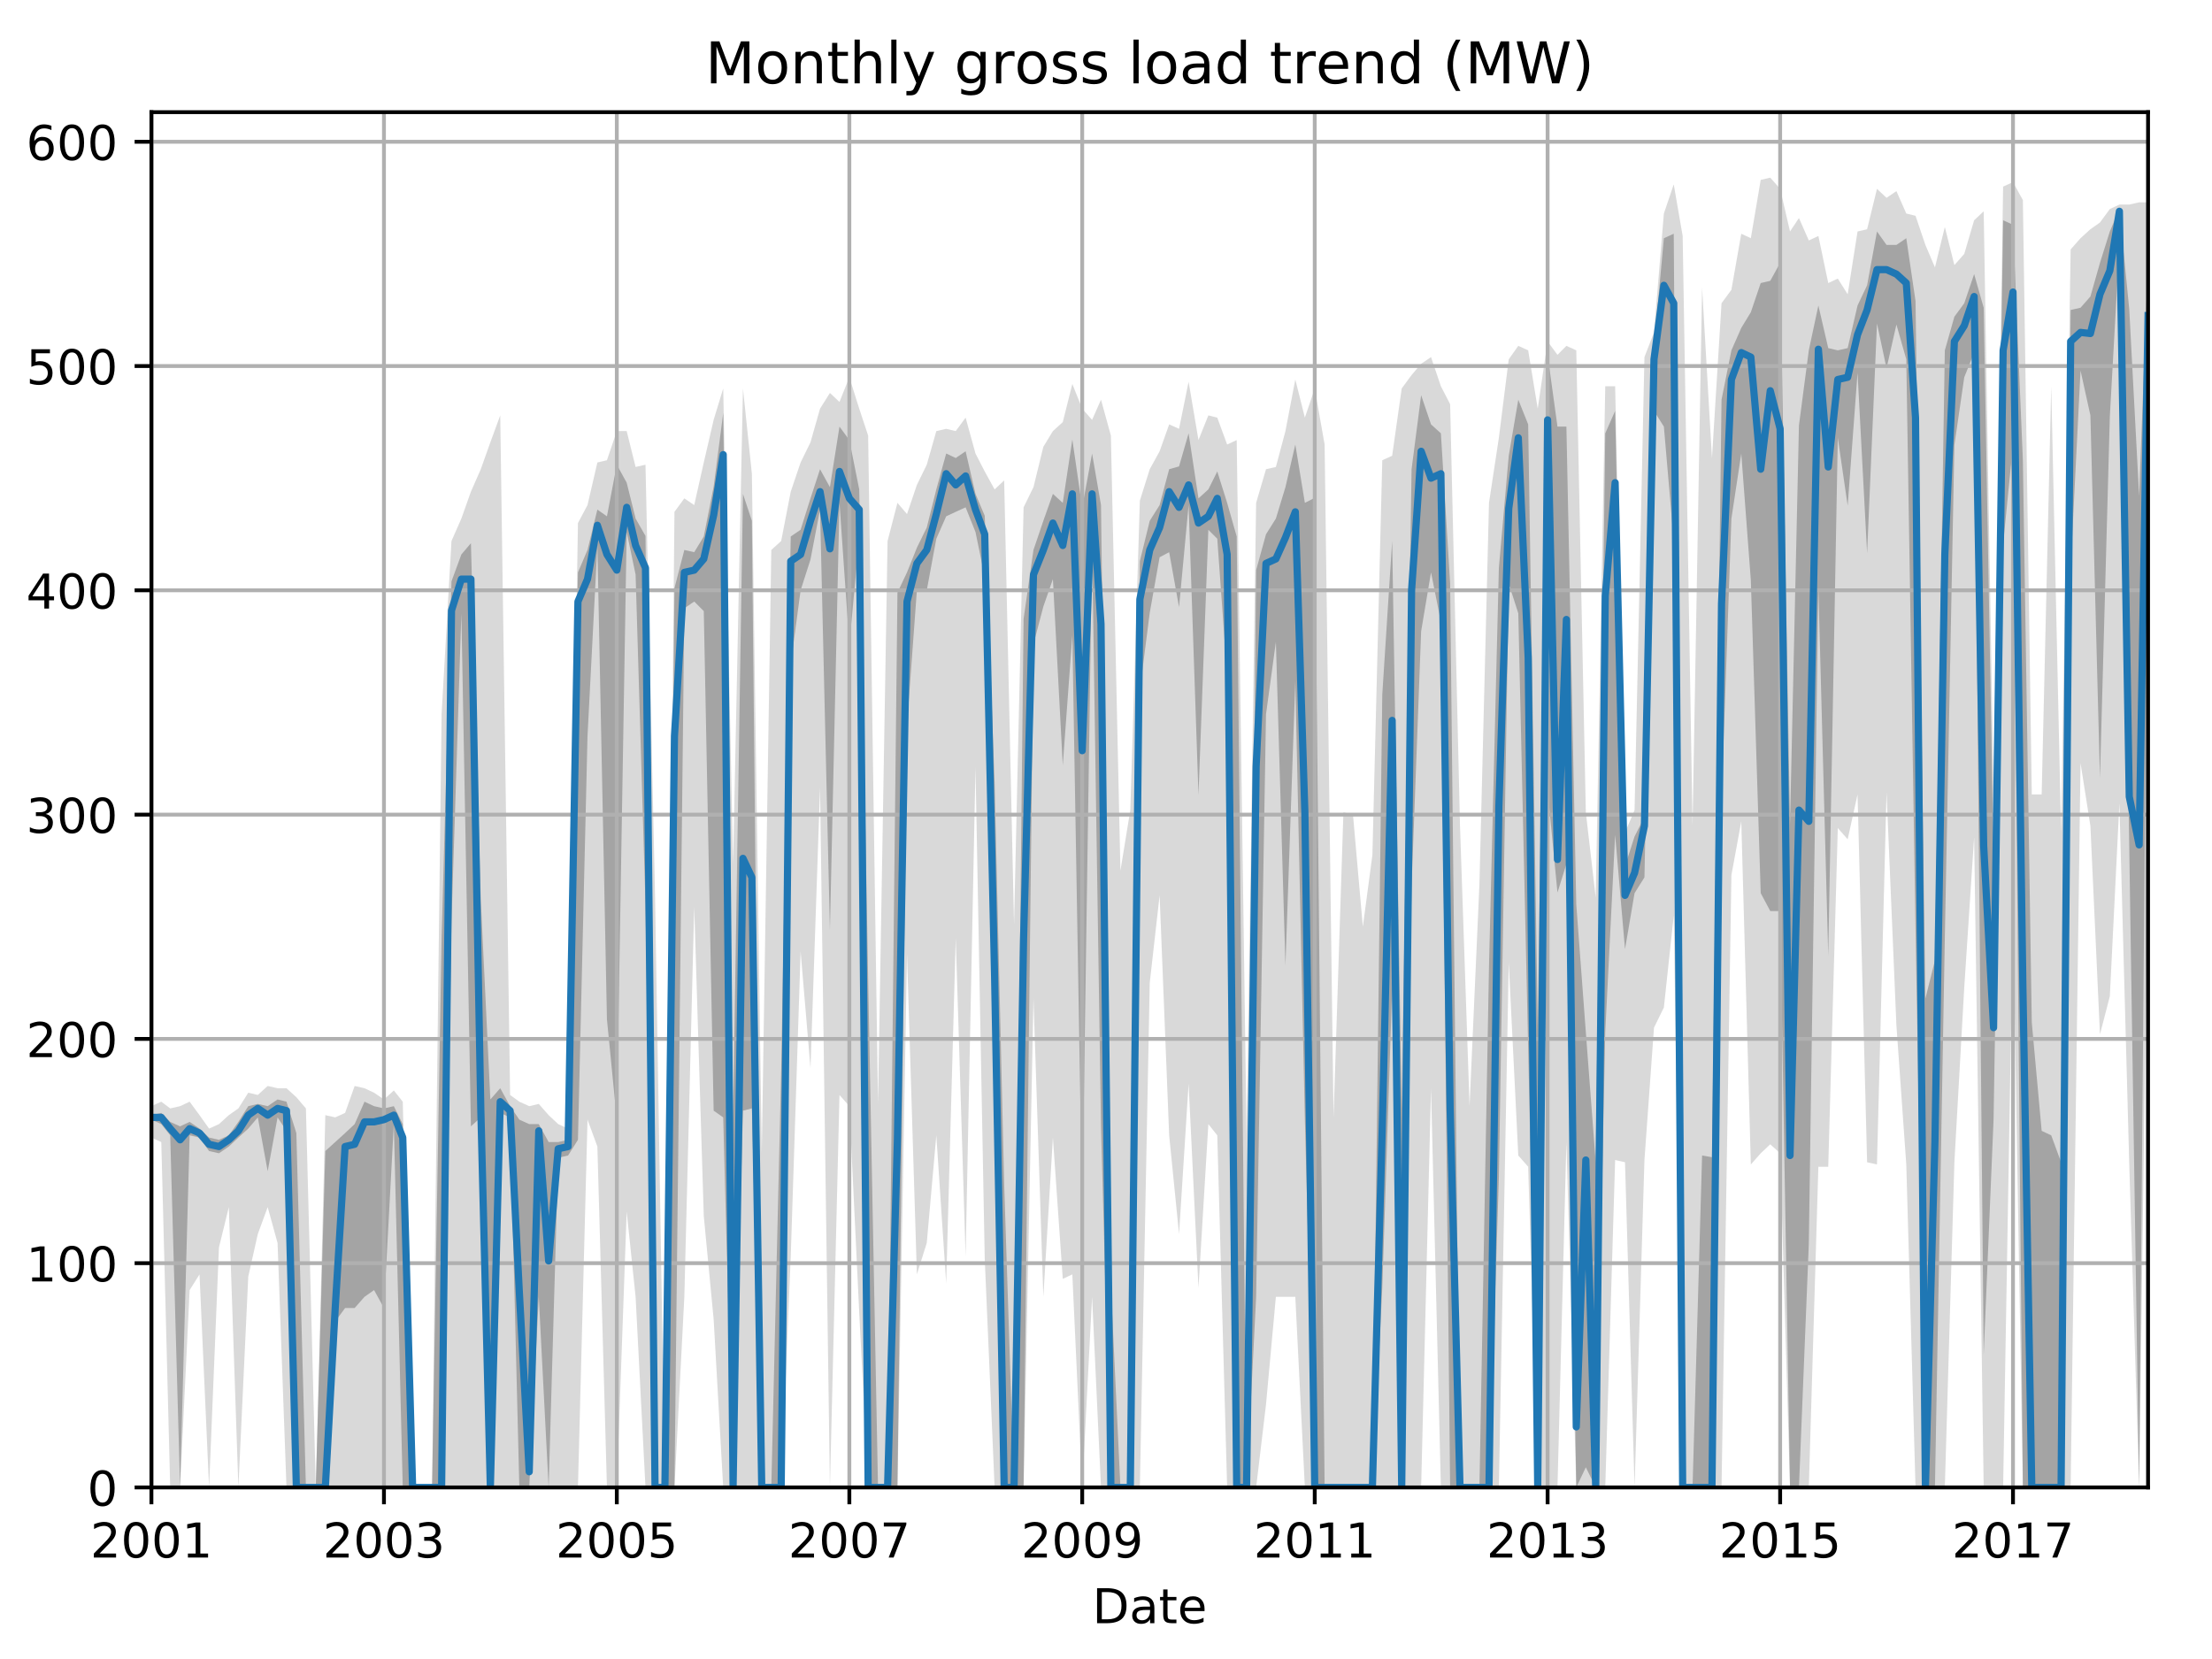 <?xml version="1.0" encoding="utf-8" standalone="no"?>
<!DOCTYPE svg PUBLIC "-//W3C//DTD SVG 1.1//EN"
  "http://www.w3.org/Graphics/SVG/1.1/DTD/svg11.dtd">
<!-- Created with matplotlib (http://matplotlib.org/) -->
<svg height="345.6pt" version="1.1" viewBox="0 0 460.8 345.6" width="460.8pt" xmlns="http://www.w3.org/2000/svg" xmlns:xlink="http://www.w3.org/1999/xlink">
 <defs>
  <style type="text/css">
*{stroke-linecap:butt;stroke-linejoin:round;}
  </style>
 </defs>
 <g id="figure_1">
  <g id="patch_1">
   <path d="M 0 345.6 
L 460.8 345.6 
L 460.8 0 
L 0 0 
z
" style="fill:none;"/>
  </g>
  <g id="axes_1">
   <g id="patch_2">
    <path d="M 31.543 309.863 
L 447.48 309.863 
L 447.48 23.365 
L 31.543 23.365 
z
" style="fill:none;"/>
   </g>
   <g id="PolyCollection_1">
    <path clip-path="url(#p4555bfd056)" d="M 31.543 230.436 
L 31.543 236.977 
L 33.6 237.912 
L 35.458 309.863 
L 37.515 309.863 
L 39.506 268.748 
L 41.563 265.478 
L 43.554 309.863 
L 45.611 259.871 
L 47.668 251.461 
L 49.659 309.863 
L 51.716 265.945 
L 53.707 257.068 
L 55.764 251.461 
L 57.821 258.937 
L 59.679 309.863 
L 61.736 309.863 
L 63.727 309.863 
L 65.784 309.863 
L 67.775 309.863 
L 69.832 309.863 
L 71.889 309.863 
L 73.88 309.863 
L 75.937 309.863 
L 77.928 309.863 
L 79.985 309.863 
L 82.042 309.863 
L 83.9 309.863 
L 85.957 309.863 
L 87.948 309.863 
L 90.005 309.863 
L 91.996 309.863 
L 94.053 309.863 
L 96.11 309.863 
L 98.101 309.863 
L 100.158 309.863 
L 102.149 309.863 
L 104.206 309.863 
L 106.263 309.863 
L 108.187 309.863 
L 110.245 309.863 
L 112.235 309.863 
L 114.292 309.863 
L 116.283 309.863 
L 118.34 309.863 
L 120.397 309.863 
L 122.388 233.24 
L 124.445 238.846 
L 126.436 309.863 
L 128.493 309.863 
L 130.55 252.396 
L 132.408 270.15 
L 134.466 309.863 
L 136.456 309.863 
L 138.513 309.863 
L 140.504 309.863 
L 142.561 270.15 
L 144.618 188.854 
L 146.609 253.33 
L 148.666 274.822 
L 150.657 309.863 
L 152.714 309.863 
L 154.771 309.863 
L 156.629 309.863 
L 158.686 309.863 
L 160.677 309.863 
L 162.734 309.863 
L 164.725 261.74 
L 166.782 198.198 
L 168.839 222.494 
L 170.83 164.091 
L 172.887 309.863 
L 174.878 228.1 
L 176.935 230.436 
L 178.992 273.42 
L 180.85 309.863 
L 182.907 309.863 
L 184.898 309.863 
L 186.955 309.863 
L 188.946 198.665 
L 191.003 265.478 
L 193.06 258.937 
L 195.051 236.51 
L 197.108 267.347 
L 199.099 195.395 
L 201.156 261.74 
L 203.213 159.886 
L 205.138 262.207 
L 207.195 309.863 
L 209.186 309.863 
L 211.243 309.863 
L 213.233 309.863 
L 215.291 208.01 
L 217.348 270.15 
L 219.338 236.977 
L 221.396 266.412 
L 223.386 265.478 
L 225.443 309.863 
L 227.501 270.15 
L 229.359 309.863 
L 231.416 309.863 
L 233.406 309.863 
L 235.464 309.863 
L 237.454 309.863 
L 239.512 204.739 
L 241.569 186.518 
L 243.559 236.51 
L 245.617 257.068 
L 247.607 225.764 
L 249.664 268.281 
L 251.722 234.174 
L 253.58 236.51 
L 255.637 309.863 
L 257.627 309.863 
L 259.685 309.863 
L 261.675 309.863 
L 263.732 292.576 
L 265.79 270.15 
L 267.78 270.15 
L 269.837 270.15 
L 271.828 309.863 
L 273.885 309.863 
L 275.942 309.863 
L 277.801 309.863 
L 279.858 309.863 
L 281.848 309.863 
L 283.906 309.863 
L 285.896 309.863 
L 287.953 309.863 
L 290.011 309.863 
L 292.001 309.863 
L 294.058 309.863 
L 296.049 309.863 
L 298.106 226.699 
L 300.163 309.863 
L 302.088 309.863 
L 304.145 309.863 
L 306.136 309.863 
L 308.193 309.863 
L 310.184 309.863 
L 312.241 309.863 
L 314.298 200.534 
L 316.289 240.715 
L 318.346 243.051 
L 320.337 309.863 
L 322.394 309.863 
L 324.451 309.863 
L 326.309 237.912 
L 328.366 309.863 
L 330.357 309.863 
L 332.414 309.863 
L 334.405 309.863 
L 336.462 241.65 
L 338.519 242.117 
L 340.51 309.863 
L 342.567 241.65 
L 344.557 214.084 
L 346.615 209.879 
L 348.672 190.723 
L 350.53 309.863 
L 352.587 309.863 
L 354.578 309.863 
L 356.635 309.863 
L 358.626 309.863 
L 360.683 182.313 
L 362.74 171.1 
L 364.731 242.584 
L 366.788 240.248 
L 368.778 238.379 
L 370.836 240.248 
L 372.893 309.863 
L 374.751 309.863 
L 376.808 309.863 
L 378.799 243.051 
L 380.856 243.051 
L 382.847 172.501 
L 384.904 174.837 
L 386.961 165.493 
L 388.952 242.117 
L 391.009 242.584 
L 392.999 165.026 
L 395.057 213.616 
L 397.114 242.584 
L 399.038 309.863 
L 401.095 309.863 
L 403.086 309.863 
L 405.143 309.863 
L 407.134 242.117 
L 409.191 205.674 
L 411.248 174.37 
L 413.239 309.863 
L 415.296 309.863 
L 417.287 309.863 
L 419.344 190.723 
L 421.401 309.863 
L 423.259 309.863 
L 425.316 309.863 
L 427.307 309.863 
L 429.364 309.863 
L 431.355 309.863 
L 433.412 158.952 
L 435.469 172.034 
L 437.46 215.485 
L 439.517 207.543 
L 441.508 167.362 
L 443.565 242.584 
L 445.622 309.863 
L 447.48 175.772 
L 447.48 42.147 
L 447.48 42.147 
L 445.622 42.147 
L 443.565 42.614 
L 441.508 42.614 
L 439.517 43.549 
L 437.46 46.352 
L 435.469 47.754 
L 433.412 49.623 
L 431.355 51.959 
L 429.364 173.436 
L 427.307 80.459 
L 425.316 165.493 
L 423.259 165.493 
L 421.401 41.68 
L 419.344 37.942 
L 417.287 38.877 
L 415.296 165.493 
L 413.239 44.016 
L 411.248 45.885 
L 409.191 52.893 
L 407.134 55.229 
L 405.143 47.287 
L 403.086 55.697 
L 401.095 51.024 
L 399.038 44.951 
L 397.114 44.483 
L 395.057 39.811 
L 392.999 41.213 
L 391.009 39.344 
L 388.952 47.754 
L 386.961 48.221 
L 384.904 61.303 
L 382.847 58.033 
L 380.856 58.967 
L 378.799 49.156 
L 376.808 50.09 
L 374.751 45.418 
L 372.893 48.221 
L 370.836 39.344 
L 368.778 37.008 
L 366.788 37.475 
L 364.731 49.623 
L 362.74 48.688 
L 360.683 60.369 
L 358.626 63.172 
L 356.635 95.41 
L 354.578 59.902 
L 352.587 172.034 
L 350.53 49.156 
L 348.672 38.409 
L 346.615 44.483 
L 344.557 69.246 
L 342.567 74.385 
L 340.51 168.763 
L 338.519 173.436 
L 336.462 80.459 
L 334.405 80.459 
L 332.414 186.985 
L 330.357 169.231 
L 328.366 72.984 
L 326.309 72.049 
L 324.451 73.918 
L 322.394 71.115 
L 320.337 85.131 
L 318.346 72.984 
L 316.289 72.049 
L 314.298 74.853 
L 312.241 91.205 
L 310.184 104.755 
L 308.193 184.182 
L 306.136 230.436 
L 304.145 172.034 
L 302.088 84.197 
L 300.163 80.459 
L 298.106 74.385 
L 296.049 75.787 
L 294.058 78.123 
L 292.001 80.926 
L 290.011 94.943 
L 287.953 95.877 
L 285.896 178.108 
L 283.906 193.059 
L 281.848 169.698 
L 279.858 169.231 
L 277.801 232.772 
L 275.942 92.607 
L 273.885 80.926 
L 271.828 87 
L 269.837 79.058 
L 267.78 89.804 
L 265.79 97.279 
L 263.732 97.746 
L 261.675 104.755 
L 259.685 236.51 
L 257.627 91.672 
L 255.637 92.607 
L 253.58 87 
L 251.722 86.533 
L 249.664 91.672 
L 247.607 79.525 
L 245.617 89.336 
L 243.559 88.402 
L 241.569 94.009 
L 239.512 97.746 
L 237.454 104.287 
L 235.464 168.763 
L 233.406 181.378 
L 231.416 90.738 
L 229.359 83.262 
L 227.501 87.467 
L 225.443 85.131 
L 223.386 79.992 
L 221.396 87.935 
L 219.338 89.804 
L 217.348 93.074 
L 215.291 101.484 
L 213.233 105.689 
L 211.243 192.592 
L 209.186 100.082 
L 207.195 101.951 
L 205.138 98.213 
L 203.213 94.476 
L 201.156 87 
L 199.099 89.804 
L 197.108 89.336 
L 195.051 89.804 
L 193.06 96.812 
L 191.003 101.017 
L 188.946 107.091 
L 186.955 104.755 
L 184.898 112.697 
L 182.907 229.969 
L 180.85 90.738 
L 178.992 85.131 
L 176.935 78.59 
L 174.878 83.73 
L 172.887 81.861 
L 170.83 85.131 
L 168.839 92.14 
L 166.782 96.345 
L 164.725 102.418 
L 162.734 112.697 
L 160.677 114.566 
L 158.686 240.248 
L 156.629 98.681 
L 154.771 80.926 
L 152.714 179.977 
L 150.657 80.926 
L 148.666 87.467 
L 146.609 96.345 
L 144.618 105.222 
L 142.561 103.82 
L 140.504 106.623 
L 138.513 309.863 
L 136.456 186.518 
L 134.466 96.812 
L 132.408 97.279 
L 130.55 89.804 
L 128.493 89.804 
L 126.436 95.877 
L 124.445 96.345 
L 122.388 105.222 
L 120.397 108.959 
L 118.34 235.109 
L 116.283 234.174 
L 114.292 232.305 
L 112.235 229.969 
L 110.245 230.436 
L 108.187 229.502 
L 106.263 228.1 
L 104.206 86.533 
L 102.149 92.14 
L 100.158 97.746 
L 98.101 102.418 
L 96.11 108.025 
L 94.053 112.697 
L 91.996 148.673 
L 90.005 309.863 
L 87.948 309.863 
L 85.957 309.863 
L 83.9 229.502 
L 82.042 227.166 
L 79.985 229.035 
L 77.928 227.633 
L 75.937 226.699 
L 73.88 226.231 
L 71.889 231.838 
L 69.832 232.772 
L 67.775 232.305 
L 65.784 309.863 
L 63.727 230.904 
L 61.736 228.567 
L 59.679 226.699 
L 57.821 226.699 
L 55.764 226.231 
L 53.707 228.1 
L 51.716 227.633 
L 49.659 230.904 
L 47.668 232.305 
L 45.611 234.174 
L 43.554 235.109 
L 41.563 232.305 
L 39.506 229.502 
L 37.515 230.436 
L 35.458 230.904 
L 33.6 229.502 
L 31.543 230.436 
z
" style="fill:#808080;fill-opacity:0.3;"/>
   </g>
   <g id="PolyCollection_2">
    <path clip-path="url(#p4555bfd056)" d="M 31.543 232.305 
L 31.543 233.24 
L 33.6 234.174 
L 35.458 236.51 
L 37.515 309.863 
L 39.506 236.51 
L 41.563 236.977 
L 43.554 239.781 
L 45.611 240.248 
L 47.668 238.846 
L 49.659 236.977 
L 51.716 235.109 
L 53.707 232.772 
L 55.764 243.986 
L 57.821 232.772 
L 59.679 235.576 
L 61.736 309.863 
L 63.727 309.863 
L 65.784 309.863 
L 67.775 309.863 
L 69.832 275.289 
L 71.889 272.486 
L 73.88 272.486 
L 75.937 270.15 
L 77.928 268.748 
L 79.985 272.486 
L 82.042 234.174 
L 83.9 309.863 
L 85.957 309.863 
L 87.948 309.863 
L 90.005 309.863 
L 91.996 309.863 
L 94.053 192.124 
L 96.11 127.765 
L 98.101 234.641 
L 100.158 232.772 
L 102.149 309.863 
L 104.206 231.838 
L 106.263 232.772 
L 108.187 309.863 
L 110.245 309.863 
L 112.235 270.15 
L 114.292 309.863 
L 116.283 241.182 
L 118.34 240.715 
L 120.397 237.445 
L 122.388 153.345 
L 124.445 113.632 
L 126.436 212.332 
L 128.493 233.24 
L 130.55 110.828 
L 132.408 119.706 
L 134.466 188.387 
L 136.456 309.863 
L 138.513 309.863 
L 140.504 309.863 
L 142.561 126.714 
L 144.618 125.312 
L 146.609 127.298 
L 148.666 231.371 
L 150.657 232.772 
L 152.714 309.863 
L 154.771 231.371 
L 156.629 230.904 
L 158.686 309.863 
L 160.677 309.863 
L 162.734 309.863 
L 164.725 138.394 
L 166.782 122.976 
L 168.839 116.552 
L 170.83 106.156 
L 172.887 193.76 
L 174.878 104.755 
L 176.935 134.189 
L 178.992 112.23 
L 180.85 309.863 
L 182.907 309.863 
L 184.898 309.863 
L 186.955 309.863 
L 188.946 151.009 
L 191.003 122.976 
L 193.06 122.976 
L 195.051 112.23 
L 197.108 107.558 
L 199.099 106.623 
L 201.156 105.689 
L 203.213 110.828 
L 205.138 120.173 
L 207.195 235.109 
L 209.186 309.863 
L 211.243 309.863 
L 213.233 309.863 
L 215.291 134.189 
L 217.348 126.363 
L 219.338 120.64 
L 221.396 159.419 
L 223.386 132.32 
L 225.443 252.279 
L 227.501 113.632 
L 229.359 234.641 
L 231.416 309.863 
L 233.406 309.863 
L 235.464 309.863 
L 237.454 143.767 
L 239.512 127.648 
L 241.569 116.085 
L 243.559 115.033 
L 245.617 126.48 
L 247.607 105.222 
L 249.664 165.61 
L 251.722 110.361 
L 253.58 112.23 
L 255.637 140.847 
L 257.627 309.863 
L 259.685 309.863 
L 261.675 270.15 
L 263.732 148.79 
L 265.79 133.722 
L 267.78 201.118 
L 269.837 141.898 
L 271.828 233.24 
L 273.885 309.863 
L 275.942 309.863 
L 277.801 309.863 
L 279.858 309.863 
L 281.848 309.863 
L 283.906 309.863 
L 285.896 309.863 
L 287.953 268.281 
L 290.011 205.907 
L 292.001 309.863 
L 294.058 184.649 
L 296.049 131.503 
L 298.106 119.238 
L 300.163 129.517 
L 302.088 309.863 
L 304.145 309.863 
L 306.136 309.863 
L 308.193 309.863 
L 310.184 309.863 
L 312.241 245.387 
L 314.298 121.574 
L 316.289 127.765 
L 318.346 218.289 
L 320.337 309.863 
L 322.394 164.675 
L 324.451 185.934 
L 326.309 179.977 
L 328.366 309.863 
L 330.357 305.659 
L 332.414 309.863 
L 334.405 215.018 
L 336.462 173.903 
L 338.519 197.731 
L 340.51 186.051 
L 342.567 182.78 
L 344.557 85.599 
L 346.615 88.869 
L 348.672 112.697 
L 350.53 309.863 
L 352.587 309.863 
L 354.578 309.863 
L 356.635 309.863 
L 358.626 166.544 
L 360.683 108.025 
L 362.74 94.476 
L 364.731 120.874 
L 366.788 186.051 
L 368.778 189.788 
L 370.836 189.788 
L 372.893 309.863 
L 374.751 309.863 
L 376.808 259.17 
L 378.799 122.509 
L 380.856 199.133 
L 382.847 91.205 
L 384.904 105.339 
L 386.961 77.656 
L 388.952 115.267 
L 391.009 67.377 
L 392.999 76.721 
L 395.057 67.611 
L 397.114 74.853 
L 399.038 193.526 
L 401.095 309.863 
L 403.086 309.863 
L 405.143 195.395 
L 407.134 92.724 
L 409.191 78.59 
L 411.248 73.451 
L 413.239 282.181 
L 415.296 233.24 
L 417.287 113.398 
L 419.344 92.607 
L 421.401 309.863 
L 423.259 309.863 
L 425.316 309.863 
L 427.307 309.863 
L 429.364 309.863 
L 431.355 118.187 
L 433.412 77.189 
L 435.469 86.533 
L 437.46 162.106 
L 439.517 86.767 
L 441.508 51.024 
L 443.565 176.706 
L 445.622 309.863 
L 447.48 96.929 
L 447.48 53.828 
L 447.48 53.828 
L 445.622 103.353 
L 443.565 64.457 
L 441.508 43.549 
L 439.517 48.221 
L 437.46 54.762 
L 435.469 61.77 
L 433.412 64.107 
L 431.355 64.574 
L 429.364 242.117 
L 427.307 236.51 
L 425.316 235.576 
L 423.259 213.032 
L 421.401 95.877 
L 419.344 46.819 
L 417.287 45.885 
L 415.296 178.575 
L 413.239 64.107 
L 411.248 57.098 
L 409.191 63.172 
L 407.134 65.975 
L 405.143 72.984 
L 403.086 200.067 
L 401.095 208.01 
L 399.038 62.705 
L 397.114 49.623 
L 395.057 51.024 
L 392.999 51.024 
L 391.009 48.221 
L 388.952 59.434 
L 386.961 63.639 
L 384.904 72.516 
L 382.847 72.984 
L 380.856 72.516 
L 378.799 63.639 
L 376.808 72.984 
L 374.751 88.635 
L 372.893 171.567 
L 370.836 54.762 
L 368.778 58.5 
L 366.788 58.967 
L 364.731 65.041 
L 362.74 68.311 
L 360.683 72.984 
L 358.626 83.262 
L 356.635 241.066 
L 354.578 240.715 
L 352.587 309.863 
L 350.53 309.863 
L 348.672 48.688 
L 346.615 49.623 
L 344.557 72.049 
L 342.567 170.165 
L 340.51 174.253 
L 338.519 180.444 
L 336.462 85.599 
L 334.405 90.271 
L 332.414 242.117 
L 330.357 215.018 
L 328.366 188.387 
L 326.309 88.869 
L 324.451 88.869 
L 322.394 73.918 
L 320.337 213.616 
L 318.346 88.402 
L 316.289 83.262 
L 314.298 94.943 
L 312.241 118.304 
L 310.184 201.352 
L 308.193 309.863 
L 306.136 309.863 
L 304.145 309.863 
L 302.088 121.458 
L 300.163 90.271 
L 298.106 88.402 
L 296.049 82.328 
L 294.058 97.746 
L 292.001 230.904 
L 290.011 112.697 
L 287.953 144.702 
L 285.896 309.863 
L 283.906 309.863 
L 281.848 309.863 
L 279.858 309.863 
L 277.801 309.863 
L 275.942 309.863 
L 273.885 103.703 
L 271.828 104.755 
L 269.837 92.607 
L 267.78 101.484 
L 265.79 108.025 
L 263.732 111.296 
L 261.675 118.771 
L 259.685 309.863 
L 257.627 111.763 
L 255.637 104.755 
L 253.58 98.213 
L 251.722 101.951 
L 249.664 103.82 
L 247.607 90.271 
L 245.617 97.162 
L 243.559 97.746 
L 241.569 105.222 
L 239.512 108.492 
L 237.454 116.902 
L 235.464 309.863 
L 233.406 309.863 
L 231.416 267.814 
L 229.359 105.222 
L 227.501 94.476 
L 225.443 105.689 
L 223.386 91.556 
L 221.396 104.755 
L 219.338 102.886 
L 217.348 108.492 
L 215.291 114.566 
L 213.233 128.933 
L 211.243 309.863 
L 209.186 246.672 
L 207.195 163.04 
L 205.138 107.441 
L 203.213 102.886 
L 201.156 94.009 
L 199.099 95.41 
L 197.108 94.476 
L 195.051 101.951 
L 193.06 109.894 
L 191.003 114.099 
L 188.946 119.238 
L 186.955 123.443 
L 184.898 309.863 
L 182.907 309.863 
L 180.85 203.805 
L 178.992 101.951 
L 176.935 91.672 
L 174.878 88.869 
L 172.887 101.484 
L 170.83 97.746 
L 168.839 103.82 
L 166.782 110.361 
L 164.725 111.763 
L 162.734 222.961 
L 160.677 309.863 
L 158.686 309.863 
L 156.629 108.492 
L 154.771 102.886 
L 152.714 232.772 
L 150.657 86.066 
L 148.666 101.367 
L 146.609 111.763 
L 144.618 115.033 
L 142.561 114.566 
L 140.504 122.509 
L 138.513 309.863 
L 136.456 309.863 
L 134.466 111.646 
L 132.408 108.025 
L 130.55 100.55 
L 128.493 96.812 
L 126.436 107.558 
L 124.445 106.156 
L 122.388 114.566 
L 120.397 119.238 
L 118.34 237.445 
L 116.283 237.912 
L 114.292 237.912 
L 112.235 234.174 
L 110.245 234.174 
L 108.187 233.24 
L 106.263 230.436 
L 104.206 226.699 
L 102.149 229.035 
L 100.158 187.452 
L 98.101 113.164 
L 96.11 115.501 
L 94.053 121.107 
L 91.996 195.395 
L 90.005 309.863 
L 87.948 309.863 
L 85.957 309.863 
L 83.9 234.174 
L 82.042 230.436 
L 79.985 230.904 
L 77.928 230.436 
L 75.937 229.502 
L 73.88 234.174 
L 71.889 236.043 
L 69.832 237.912 
L 67.775 239.781 
L 65.784 309.863 
L 63.727 309.863 
L 61.736 236.043 
L 59.679 229.502 
L 57.821 229.035 
L 55.764 230.436 
L 53.707 229.969 
L 51.716 230.436 
L 49.659 233.707 
L 47.668 236.51 
L 45.611 237.445 
L 43.554 236.977 
L 41.563 235.109 
L 39.506 233.707 
L 37.515 234.641 
L 35.458 233.707 
L 33.6 231.838 
L 31.543 232.305 
z
" style="fill:#808080;fill-opacity:0.6;"/>
   </g>
   <g id="matplotlib.axis_1">
    <g id="xtick_1">
     <g id="line2d_1">
      <path clip-path="url(#p4555bfd056)" d="M 31.543 309.863 
L 31.543 23.365 
" style="fill:none;stroke:#b0b0b0;stroke-linecap:square;stroke-width:0.8;"/>
     </g>
     <g id="line2d_2">
      <defs>
       <path d="M 0 0 
L 0 3.5 
" id="md92e39d0e9" style="stroke:#000000;stroke-width:0.8;"/>
      </defs>
      <g>
       <use style="stroke:#000000;stroke-width:0.8;" x="31.543" xlink:href="#md92e39d0e9" y="309.863"/>
      </g>
     </g>
     <g id="text_1">
      <!-- 2001 -->
      <defs>
       <path d="M 19.188 8.297 
L 53.609 8.297 
L 53.609 0 
L 7.328 0 
L 7.328 8.297 
Q 12.938 14.109 22.625 23.891 
Q 32.328 33.688 34.812 36.531 
Q 39.547 41.844 41.422 45.531 
Q 43.312 49.219 43.312 52.781 
Q 43.312 58.594 39.234 62.25 
Q 35.156 65.922 28.609 65.922 
Q 23.969 65.922 18.812 64.312 
Q 13.672 62.703 7.812 59.422 
L 7.812 69.391 
Q 13.766 71.781 18.938 73 
Q 24.125 74.219 28.422 74.219 
Q 39.75 74.219 46.484 68.547 
Q 53.219 62.891 53.219 53.422 
Q 53.219 48.922 51.531 44.891 
Q 49.859 40.875 45.406 35.406 
Q 44.188 33.984 37.641 27.219 
Q 31.109 20.453 19.188 8.297 
z
" id="DejaVuSans-32"/>
       <path d="M 31.781 66.406 
Q 24.172 66.406 20.328 58.906 
Q 16.5 51.422 16.5 36.375 
Q 16.5 21.391 20.328 13.891 
Q 24.172 6.391 31.781 6.391 
Q 39.453 6.391 43.281 13.891 
Q 47.125 21.391 47.125 36.375 
Q 47.125 51.422 43.281 58.906 
Q 39.453 66.406 31.781 66.406 
z
M 31.781 74.219 
Q 44.047 74.219 50.516 64.516 
Q 56.984 54.828 56.984 36.375 
Q 56.984 17.969 50.516 8.266 
Q 44.047 -1.422 31.781 -1.422 
Q 19.531 -1.422 13.062 8.266 
Q 6.594 17.969 6.594 36.375 
Q 6.594 54.828 13.062 64.516 
Q 19.531 74.219 31.781 74.219 
z
" id="DejaVuSans-30"/>
       <path d="M 12.406 8.297 
L 28.516 8.297 
L 28.516 63.922 
L 10.984 60.406 
L 10.984 69.391 
L 28.422 72.906 
L 38.281 72.906 
L 38.281 8.297 
L 54.391 8.297 
L 54.391 0 
L 12.406 0 
z
" id="DejaVuSans-31"/>
      </defs>
      <g transform="translate(18.818 324.462)scale(0.1 -0.1)">
       <use xlink:href="#DejaVuSans-32"/>
       <use x="63.623" xlink:href="#DejaVuSans-30"/>
       <use x="127.246" xlink:href="#DejaVuSans-30"/>
       <use x="190.869" xlink:href="#DejaVuSans-31"/>
      </g>
     </g>
    </g>
    <g id="xtick_2">
     <g id="line2d_3">
      <path clip-path="url(#p4555bfd056)" d="M 79.985 309.863 
L 79.985 23.365 
" style="fill:none;stroke:#b0b0b0;stroke-linecap:square;stroke-width:0.8;"/>
     </g>
     <g id="line2d_4">
      <g>
       <use style="stroke:#000000;stroke-width:0.8;" x="79.985" xlink:href="#md92e39d0e9" y="309.863"/>
      </g>
     </g>
     <g id="text_2">
      <!-- 2003 -->
      <defs>
       <path d="M 40.578 39.312 
Q 47.656 37.797 51.625 33 
Q 55.609 28.219 55.609 21.188 
Q 55.609 10.406 48.188 4.484 
Q 40.766 -1.422 27.094 -1.422 
Q 22.516 -1.422 17.656 -0.516 
Q 12.797 0.391 7.625 2.203 
L 7.625 11.719 
Q 11.719 9.328 16.594 8.109 
Q 21.484 6.891 26.812 6.891 
Q 36.078 6.891 40.938 10.547 
Q 45.797 14.203 45.797 21.188 
Q 45.797 27.641 41.281 31.266 
Q 36.766 34.906 28.719 34.906 
L 20.219 34.906 
L 20.219 43.016 
L 29.109 43.016 
Q 36.375 43.016 40.234 45.922 
Q 44.094 48.828 44.094 54.297 
Q 44.094 59.906 40.109 62.906 
Q 36.141 65.922 28.719 65.922 
Q 24.656 65.922 20.016 65.031 
Q 15.375 64.156 9.812 62.312 
L 9.812 71.094 
Q 15.438 72.656 20.344 73.438 
Q 25.25 74.219 29.594 74.219 
Q 40.828 74.219 47.359 69.109 
Q 53.906 64.016 53.906 55.328 
Q 53.906 49.266 50.438 45.094 
Q 46.969 40.922 40.578 39.312 
z
" id="DejaVuSans-33"/>
      </defs>
      <g transform="translate(67.26 324.462)scale(0.1 -0.1)">
       <use xlink:href="#DejaVuSans-32"/>
       <use x="63.623" xlink:href="#DejaVuSans-30"/>
       <use x="127.246" xlink:href="#DejaVuSans-30"/>
       <use x="190.869" xlink:href="#DejaVuSans-33"/>
      </g>
     </g>
    </g>
    <g id="xtick_3">
     <g id="line2d_5">
      <path clip-path="url(#p4555bfd056)" d="M 128.493 309.863 
L 128.493 23.365 
" style="fill:none;stroke:#b0b0b0;stroke-linecap:square;stroke-width:0.8;"/>
     </g>
     <g id="line2d_6">
      <g>
       <use style="stroke:#000000;stroke-width:0.8;" x="128.493" xlink:href="#md92e39d0e9" y="309.863"/>
      </g>
     </g>
     <g id="text_3">
      <!-- 2005 -->
      <defs>
       <path d="M 10.797 72.906 
L 49.516 72.906 
L 49.516 64.594 
L 19.828 64.594 
L 19.828 46.734 
Q 21.969 47.469 24.109 47.828 
Q 26.266 48.188 28.422 48.188 
Q 40.625 48.188 47.75 41.5 
Q 54.891 34.812 54.891 23.391 
Q 54.891 11.625 47.562 5.094 
Q 40.234 -1.422 26.906 -1.422 
Q 22.312 -1.422 17.547 -0.641 
Q 12.797 0.141 7.719 1.703 
L 7.719 11.625 
Q 12.109 9.234 16.797 8.062 
Q 21.484 6.891 26.703 6.891 
Q 35.156 6.891 40.078 11.328 
Q 45.016 15.766 45.016 23.391 
Q 45.016 31 40.078 35.438 
Q 35.156 39.891 26.703 39.891 
Q 22.75 39.891 18.812 39.016 
Q 14.891 38.141 10.797 36.281 
z
" id="DejaVuSans-35"/>
      </defs>
      <g transform="translate(115.768 324.462)scale(0.1 -0.1)">
       <use xlink:href="#DejaVuSans-32"/>
       <use x="63.623" xlink:href="#DejaVuSans-30"/>
       <use x="127.246" xlink:href="#DejaVuSans-30"/>
       <use x="190.869" xlink:href="#DejaVuSans-35"/>
      </g>
     </g>
    </g>
    <g id="xtick_4">
     <g id="line2d_7">
      <path clip-path="url(#p4555bfd056)" d="M 176.935 309.863 
L 176.935 23.365 
" style="fill:none;stroke:#b0b0b0;stroke-linecap:square;stroke-width:0.8;"/>
     </g>
     <g id="line2d_8">
      <g>
       <use style="stroke:#000000;stroke-width:0.8;" x="176.935" xlink:href="#md92e39d0e9" y="309.863"/>
      </g>
     </g>
     <g id="text_4">
      <!-- 2007 -->
      <defs>
       <path d="M 8.203 72.906 
L 55.078 72.906 
L 55.078 68.703 
L 28.609 0 
L 18.312 0 
L 43.219 64.594 
L 8.203 64.594 
z
" id="DejaVuSans-37"/>
      </defs>
      <g transform="translate(164.21 324.462)scale(0.1 -0.1)">
       <use xlink:href="#DejaVuSans-32"/>
       <use x="63.623" xlink:href="#DejaVuSans-30"/>
       <use x="127.246" xlink:href="#DejaVuSans-30"/>
       <use x="190.869" xlink:href="#DejaVuSans-37"/>
      </g>
     </g>
    </g>
    <g id="xtick_5">
     <g id="line2d_9">
      <path clip-path="url(#p4555bfd056)" d="M 225.443 309.863 
L 225.443 23.365 
" style="fill:none;stroke:#b0b0b0;stroke-linecap:square;stroke-width:0.8;"/>
     </g>
     <g id="line2d_10">
      <g>
       <use style="stroke:#000000;stroke-width:0.8;" x="225.443" xlink:href="#md92e39d0e9" y="309.863"/>
      </g>
     </g>
     <g id="text_5">
      <!-- 2009 -->
      <defs>
       <path d="M 10.984 1.516 
L 10.984 10.5 
Q 14.703 8.734 18.5 7.812 
Q 22.312 6.891 25.984 6.891 
Q 35.75 6.891 40.891 13.453 
Q 46.047 20.016 46.781 33.406 
Q 43.953 29.203 39.594 26.953 
Q 35.25 24.703 29.984 24.703 
Q 19.047 24.703 12.672 31.312 
Q 6.297 37.938 6.297 49.422 
Q 6.297 60.641 12.938 67.422 
Q 19.578 74.219 30.609 74.219 
Q 43.266 74.219 49.922 64.516 
Q 56.594 54.828 56.594 36.375 
Q 56.594 19.141 48.406 8.859 
Q 40.234 -1.422 26.422 -1.422 
Q 22.703 -1.422 18.891 -0.688 
Q 15.094 0.047 10.984 1.516 
z
M 30.609 32.422 
Q 37.25 32.422 41.125 36.953 
Q 45.016 41.5 45.016 49.422 
Q 45.016 57.281 41.125 61.844 
Q 37.25 66.406 30.609 66.406 
Q 23.969 66.406 20.094 61.844 
Q 16.219 57.281 16.219 49.422 
Q 16.219 41.5 20.094 36.953 
Q 23.969 32.422 30.609 32.422 
z
" id="DejaVuSans-39"/>
      </defs>
      <g transform="translate(212.718 324.462)scale(0.1 -0.1)">
       <use xlink:href="#DejaVuSans-32"/>
       <use x="63.623" xlink:href="#DejaVuSans-30"/>
       <use x="127.246" xlink:href="#DejaVuSans-30"/>
       <use x="190.869" xlink:href="#DejaVuSans-39"/>
      </g>
     </g>
    </g>
    <g id="xtick_6">
     <g id="line2d_11">
      <path clip-path="url(#p4555bfd056)" d="M 273.885 309.863 
L 273.885 23.365 
" style="fill:none;stroke:#b0b0b0;stroke-linecap:square;stroke-width:0.8;"/>
     </g>
     <g id="line2d_12">
      <g>
       <use style="stroke:#000000;stroke-width:0.8;" x="273.885" xlink:href="#md92e39d0e9" y="309.863"/>
      </g>
     </g>
     <g id="text_6">
      <!-- 2011 -->
      <g transform="translate(261.16 324.462)scale(0.1 -0.1)">
       <use xlink:href="#DejaVuSans-32"/>
       <use x="63.623" xlink:href="#DejaVuSans-30"/>
       <use x="127.246" xlink:href="#DejaVuSans-31"/>
       <use x="190.869" xlink:href="#DejaVuSans-31"/>
      </g>
     </g>
    </g>
    <g id="xtick_7">
     <g id="line2d_13">
      <path clip-path="url(#p4555bfd056)" d="M 322.394 309.863 
L 322.394 23.365 
" style="fill:none;stroke:#b0b0b0;stroke-linecap:square;stroke-width:0.8;"/>
     </g>
     <g id="line2d_14">
      <g>
       <use style="stroke:#000000;stroke-width:0.8;" x="322.394" xlink:href="#md92e39d0e9" y="309.863"/>
      </g>
     </g>
     <g id="text_7">
      <!-- 2013 -->
      <g transform="translate(309.669 324.462)scale(0.1 -0.1)">
       <use xlink:href="#DejaVuSans-32"/>
       <use x="63.623" xlink:href="#DejaVuSans-30"/>
       <use x="127.246" xlink:href="#DejaVuSans-31"/>
       <use x="190.869" xlink:href="#DejaVuSans-33"/>
      </g>
     </g>
    </g>
    <g id="xtick_8">
     <g id="line2d_15">
      <path clip-path="url(#p4555bfd056)" d="M 370.836 309.863 
L 370.836 23.365 
" style="fill:none;stroke:#b0b0b0;stroke-linecap:square;stroke-width:0.8;"/>
     </g>
     <g id="line2d_16">
      <g>
       <use style="stroke:#000000;stroke-width:0.8;" x="370.836" xlink:href="#md92e39d0e9" y="309.863"/>
      </g>
     </g>
     <g id="text_8">
      <!-- 2015 -->
      <g transform="translate(358.111 324.462)scale(0.1 -0.1)">
       <use xlink:href="#DejaVuSans-32"/>
       <use x="63.623" xlink:href="#DejaVuSans-30"/>
       <use x="127.246" xlink:href="#DejaVuSans-31"/>
       <use x="190.869" xlink:href="#DejaVuSans-35"/>
      </g>
     </g>
    </g>
    <g id="xtick_9">
     <g id="line2d_17">
      <path clip-path="url(#p4555bfd056)" d="M 419.344 309.863 
L 419.344 23.365 
" style="fill:none;stroke:#b0b0b0;stroke-linecap:square;stroke-width:0.8;"/>
     </g>
     <g id="line2d_18">
      <g>
       <use style="stroke:#000000;stroke-width:0.8;" x="419.344" xlink:href="#md92e39d0e9" y="309.863"/>
      </g>
     </g>
     <g id="text_9">
      <!-- 2017 -->
      <g transform="translate(406.619 324.462)scale(0.1 -0.1)">
       <use xlink:href="#DejaVuSans-32"/>
       <use x="63.623" xlink:href="#DejaVuSans-30"/>
       <use x="127.246" xlink:href="#DejaVuSans-31"/>
       <use x="190.869" xlink:href="#DejaVuSans-37"/>
      </g>
     </g>
    </g>
    <g id="text_10">
     <!-- Date -->
     <defs>
      <path d="M 19.672 64.797 
L 19.672 8.109 
L 31.594 8.109 
Q 46.688 8.109 53.688 14.938 
Q 60.688 21.781 60.688 36.531 
Q 60.688 51.172 53.688 57.984 
Q 46.688 64.797 31.594 64.797 
z
M 9.812 72.906 
L 30.078 72.906 
Q 51.266 72.906 61.172 64.094 
Q 71.094 55.281 71.094 36.531 
Q 71.094 17.672 61.125 8.828 
Q 51.172 0 30.078 0 
L 9.812 0 
z
" id="DejaVuSans-44"/>
      <path d="M 34.281 27.484 
Q 23.391 27.484 19.188 25 
Q 14.984 22.516 14.984 16.5 
Q 14.984 11.719 18.141 8.906 
Q 21.297 6.109 26.703 6.109 
Q 34.188 6.109 38.703 11.406 
Q 43.219 16.703 43.219 25.484 
L 43.219 27.484 
z
M 52.203 31.203 
L 52.203 0 
L 43.219 0 
L 43.219 8.297 
Q 40.141 3.328 35.547 0.953 
Q 30.953 -1.422 24.312 -1.422 
Q 15.922 -1.422 10.953 3.297 
Q 6 8.016 6 15.922 
Q 6 25.141 12.172 29.828 
Q 18.359 34.516 30.609 34.516 
L 43.219 34.516 
L 43.219 35.406 
Q 43.219 41.609 39.141 45 
Q 35.062 48.391 27.688 48.391 
Q 23 48.391 18.547 47.266 
Q 14.109 46.141 10.016 43.891 
L 10.016 52.203 
Q 14.938 54.109 19.578 55.047 
Q 24.219 56 28.609 56 
Q 40.484 56 46.344 49.844 
Q 52.203 43.703 52.203 31.203 
z
" id="DejaVuSans-61"/>
      <path d="M 18.312 70.219 
L 18.312 54.688 
L 36.812 54.688 
L 36.812 47.703 
L 18.312 47.703 
L 18.312 18.016 
Q 18.312 11.328 20.141 9.422 
Q 21.969 7.516 27.594 7.516 
L 36.812 7.516 
L 36.812 0 
L 27.594 0 
Q 17.188 0 13.234 3.875 
Q 9.281 7.766 9.281 18.016 
L 9.281 47.703 
L 2.688 47.703 
L 2.688 54.688 
L 9.281 54.688 
L 9.281 70.219 
z
" id="DejaVuSans-74"/>
      <path d="M 56.203 29.594 
L 56.203 25.203 
L 14.891 25.203 
Q 15.484 15.922 20.484 11.062 
Q 25.484 6.203 34.422 6.203 
Q 39.594 6.203 44.453 7.469 
Q 49.312 8.734 54.109 11.281 
L 54.109 2.781 
Q 49.266 0.734 44.188 -0.344 
Q 39.109 -1.422 33.891 -1.422 
Q 20.797 -1.422 13.156 6.188 
Q 5.516 13.812 5.516 26.812 
Q 5.516 40.234 12.766 48.109 
Q 20.016 56 32.328 56 
Q 43.359 56 49.781 48.891 
Q 56.203 41.797 56.203 29.594 
z
M 47.219 32.234 
Q 47.125 39.594 43.094 43.984 
Q 39.062 48.391 32.422 48.391 
Q 24.906 48.391 20.391 44.141 
Q 15.875 39.891 15.188 32.172 
z
" id="DejaVuSans-65"/>
     </defs>
     <g transform="translate(227.561 338.14)scale(0.1 -0.1)">
      <use xlink:href="#DejaVuSans-44"/>
      <use x="77.002" xlink:href="#DejaVuSans-61"/>
      <use x="138.281" xlink:href="#DejaVuSans-74"/>
      <use x="177.49" xlink:href="#DejaVuSans-65"/>
     </g>
    </g>
   </g>
   <g id="matplotlib.axis_2">
    <g id="ytick_1">
     <g id="line2d_19">
      <path clip-path="url(#p4555bfd056)" d="M 31.543 309.863 
L 447.48 309.863 
" style="fill:none;stroke:#b0b0b0;stroke-linecap:square;stroke-width:0.8;"/>
     </g>
     <g id="line2d_20">
      <defs>
       <path d="M 0 0 
L -3.5 0 
" id="ma1461bf3d4" style="stroke:#000000;stroke-width:0.8;"/>
      </defs>
      <g>
       <use style="stroke:#000000;stroke-width:0.8;" x="31.543" xlink:href="#ma1461bf3d4" y="309.863"/>
      </g>
     </g>
     <g id="text_11">
      <!-- 0 -->
      <g transform="translate(18.18 313.663)scale(0.1 -0.1)">
       <use xlink:href="#DejaVuSans-30"/>
      </g>
     </g>
    </g>
    <g id="ytick_2">
     <g id="line2d_21">
      <path clip-path="url(#p4555bfd056)" d="M 31.543 263.142 
L 447.48 263.142 
" style="fill:none;stroke:#b0b0b0;stroke-linecap:square;stroke-width:0.8;"/>
     </g>
     <g id="line2d_22">
      <g>
       <use style="stroke:#000000;stroke-width:0.8;" x="31.543" xlink:href="#ma1461bf3d4" y="263.142"/>
      </g>
     </g>
     <g id="text_12">
      <!-- 100 -->
      <g transform="translate(5.455 266.941)scale(0.1 -0.1)">
       <use xlink:href="#DejaVuSans-31"/>
       <use x="63.623" xlink:href="#DejaVuSans-30"/>
       <use x="127.246" xlink:href="#DejaVuSans-30"/>
      </g>
     </g>
    </g>
    <g id="ytick_3">
     <g id="line2d_23">
      <path clip-path="url(#p4555bfd056)" d="M 31.543 216.42 
L 447.48 216.42 
" style="fill:none;stroke:#b0b0b0;stroke-linecap:square;stroke-width:0.8;"/>
     </g>
     <g id="line2d_24">
      <g>
       <use style="stroke:#000000;stroke-width:0.8;" x="31.543" xlink:href="#ma1461bf3d4" y="216.42"/>
      </g>
     </g>
     <g id="text_13">
      <!-- 200 -->
      <g transform="translate(5.455 220.219)scale(0.1 -0.1)">
       <use xlink:href="#DejaVuSans-32"/>
       <use x="63.623" xlink:href="#DejaVuSans-30"/>
       <use x="127.246" xlink:href="#DejaVuSans-30"/>
      </g>
     </g>
    </g>
    <g id="ytick_4">
     <g id="line2d_25">
      <path clip-path="url(#p4555bfd056)" d="M 31.543 169.698 
L 447.48 169.698 
" style="fill:none;stroke:#b0b0b0;stroke-linecap:square;stroke-width:0.8;"/>
     </g>
     <g id="line2d_26">
      <g>
       <use style="stroke:#000000;stroke-width:0.8;" x="31.543" xlink:href="#ma1461bf3d4" y="169.698"/>
      </g>
     </g>
     <g id="text_14">
      <!-- 300 -->
      <g transform="translate(5.455 173.497)scale(0.1 -0.1)">
       <use xlink:href="#DejaVuSans-33"/>
       <use x="63.623" xlink:href="#DejaVuSans-30"/>
       <use x="127.246" xlink:href="#DejaVuSans-30"/>
      </g>
     </g>
    </g>
    <g id="ytick_5">
     <g id="line2d_27">
      <path clip-path="url(#p4555bfd056)" d="M 31.543 122.976 
L 447.48 122.976 
" style="fill:none;stroke:#b0b0b0;stroke-linecap:square;stroke-width:0.8;"/>
     </g>
     <g id="line2d_28">
      <g>
       <use style="stroke:#000000;stroke-width:0.8;" x="31.543" xlink:href="#ma1461bf3d4" y="122.976"/>
      </g>
     </g>
     <g id="text_15">
      <!-- 400 -->
      <defs>
       <path d="M 37.797 64.312 
L 12.891 25.391 
L 37.797 25.391 
z
M 35.203 72.906 
L 47.609 72.906 
L 47.609 25.391 
L 58.016 25.391 
L 58.016 17.188 
L 47.609 17.188 
L 47.609 0 
L 37.797 0 
L 37.797 17.188 
L 4.891 17.188 
L 4.891 26.703 
z
" id="DejaVuSans-34"/>
      </defs>
      <g transform="translate(5.455 126.775)scale(0.1 -0.1)">
       <use xlink:href="#DejaVuSans-34"/>
       <use x="63.623" xlink:href="#DejaVuSans-30"/>
       <use x="127.246" xlink:href="#DejaVuSans-30"/>
      </g>
     </g>
    </g>
    <g id="ytick_6">
     <g id="line2d_29">
      <path clip-path="url(#p4555bfd056)" d="M 31.543 76.254 
L 447.48 76.254 
" style="fill:none;stroke:#b0b0b0;stroke-linecap:square;stroke-width:0.8;"/>
     </g>
     <g id="line2d_30">
      <g>
       <use style="stroke:#000000;stroke-width:0.8;" x="31.543" xlink:href="#ma1461bf3d4" y="76.254"/>
      </g>
     </g>
     <g id="text_16">
      <!-- 500 -->
      <g transform="translate(5.455 80.053)scale(0.1 -0.1)">
       <use xlink:href="#DejaVuSans-35"/>
       <use x="63.623" xlink:href="#DejaVuSans-30"/>
       <use x="127.246" xlink:href="#DejaVuSans-30"/>
      </g>
     </g>
    </g>
    <g id="ytick_7">
     <g id="line2d_31">
      <path clip-path="url(#p4555bfd056)" d="M 31.543 29.532 
L 447.48 29.532 
" style="fill:none;stroke:#b0b0b0;stroke-linecap:square;stroke-width:0.8;"/>
     </g>
     <g id="line2d_32">
      <g>
       <use style="stroke:#000000;stroke-width:0.8;" x="31.543" xlink:href="#ma1461bf3d4" y="29.532"/>
      </g>
     </g>
     <g id="text_17">
      <!-- 600 -->
      <defs>
       <path d="M 33.016 40.375 
Q 26.375 40.375 22.484 35.828 
Q 18.609 31.297 18.609 23.391 
Q 18.609 15.531 22.484 10.953 
Q 26.375 6.391 33.016 6.391 
Q 39.656 6.391 43.531 10.953 
Q 47.406 15.531 47.406 23.391 
Q 47.406 31.297 43.531 35.828 
Q 39.656 40.375 33.016 40.375 
z
M 52.594 71.297 
L 52.594 62.312 
Q 48.875 64.062 45.094 64.984 
Q 41.312 65.922 37.594 65.922 
Q 27.828 65.922 22.672 59.328 
Q 17.531 52.734 16.797 39.406 
Q 19.672 43.656 24.016 45.922 
Q 28.375 48.188 33.594 48.188 
Q 44.578 48.188 50.953 41.516 
Q 57.328 34.859 57.328 23.391 
Q 57.328 12.156 50.688 5.359 
Q 44.047 -1.422 33.016 -1.422 
Q 20.359 -1.422 13.672 8.266 
Q 6.984 17.969 6.984 36.375 
Q 6.984 53.656 15.188 63.938 
Q 23.391 74.219 37.203 74.219 
Q 40.922 74.219 44.703 73.484 
Q 48.484 72.75 52.594 71.297 
z
" id="DejaVuSans-36"/>
      </defs>
      <g transform="translate(5.455 33.332)scale(0.1 -0.1)">
       <use xlink:href="#DejaVuSans-36"/>
       <use x="63.623" xlink:href="#DejaVuSans-30"/>
       <use x="127.246" xlink:href="#DejaVuSans-30"/>
      </g>
     </g>
    </g>
   </g>
   <g id="line2d_33">
    <path clip-path="url(#p4555bfd056)" d="M 31.543 232.772 
L 33.6 232.772 
L 35.458 235.109 
L 37.515 237.445 
L 39.506 235.109 
L 41.563 236.043 
L 43.554 238.379 
L 45.611 238.846 
L 47.668 237.445 
L 49.659 235.576 
L 51.716 232.305 
L 53.707 230.904 
L 55.764 232.305 
L 57.821 230.904 
L 59.679 231.371 
L 61.736 309.863 
L 67.775 309.863 
L 69.832 272.486 
L 71.889 238.846 
L 73.88 238.379 
L 75.937 233.707 
L 77.928 233.707 
L 79.985 233.24 
L 82.042 232.305 
L 83.9 236.977 
L 85.957 309.863 
L 91.996 309.863 
L 94.053 127.181 
L 96.11 120.64 
L 98.101 120.64 
L 100.158 230.904 
L 102.149 309.863 
L 104.206 229.502 
L 106.263 231.371 
L 108.187 269.215 
L 110.245 306.593 
L 112.235 235.576 
L 114.292 262.674 
L 116.283 239.313 
L 118.34 238.846 
L 120.397 125.312 
L 122.388 120.64 
L 124.445 109.427 
L 126.436 115.501 
L 128.493 118.771 
L 130.55 105.689 
L 132.408 113.632 
L 134.466 118.304 
L 136.456 309.863 
L 138.513 309.863 
L 140.504 153.345 
L 142.561 119.238 
L 144.618 118.771 
L 146.609 116.435 
L 148.666 107.324 
L 150.657 94.709 
L 152.714 309.863 
L 154.771 178.809 
L 156.629 182.78 
L 158.686 309.863 
L 162.734 309.863 
L 164.725 116.902 
L 166.782 115.501 
L 168.839 108.492 
L 170.83 102.418 
L 172.887 114.333 
L 174.878 98.213 
L 176.935 103.82 
L 178.992 106.156 
L 180.85 309.863 
L 184.898 309.863 
L 186.955 237.211 
L 188.946 125.312 
L 191.003 117.369 
L 193.06 114.566 
L 195.051 107.091 
L 197.108 98.681 
L 199.099 101.017 
L 201.156 99.148 
L 203.213 106.156 
L 205.138 111.296 
L 207.195 203.571 
L 209.186 309.863 
L 211.243 309.863 
L 213.233 195.395 
L 215.291 119.706 
L 217.348 114.566 
L 219.338 108.959 
L 221.396 113.632 
L 223.386 102.886 
L 225.443 156.382 
L 227.501 102.886 
L 229.359 129.984 
L 231.416 309.863 
L 235.464 309.863 
L 237.454 124.845 
L 239.512 114.566 
L 241.569 109.894 
L 243.559 102.418 
L 245.617 105.689 
L 247.607 101.017 
L 249.664 108.959 
L 251.722 107.558 
L 253.58 103.82 
L 255.637 115.501 
L 257.627 309.863 
L 259.685 309.863 
L 261.675 159.653 
L 263.732 117.369 
L 265.79 116.435 
L 267.78 111.996 
L 269.837 106.623 
L 271.828 169.231 
L 273.885 309.863 
L 285.896 309.863 
L 287.953 234.641 
L 290.011 150.075 
L 292.001 309.863 
L 294.058 122.976 
L 296.049 94.009 
L 298.106 99.615 
L 300.163 98.681 
L 302.088 230.904 
L 304.145 309.863 
L 310.184 309.863 
L 312.241 168.063 
L 314.298 105.923 
L 316.289 91.205 
L 318.346 136.993 
L 320.337 309.863 
L 322.394 87.467 
L 324.451 179.042 
L 326.309 129.05 
L 328.366 297.249 
L 330.357 241.65 
L 332.414 309.863 
L 334.405 124.144 
L 336.462 100.55 
L 338.519 186.518 
L 340.51 181.846 
L 342.567 172.034 
L 344.557 74.853 
L 346.615 59.434 
L 348.672 63.172 
L 350.53 309.863 
L 356.635 309.863 
L 358.626 125.779 
L 360.683 79.058 
L 362.74 73.451 
L 364.731 74.385 
L 366.788 97.746 
L 368.778 81.394 
L 370.836 89.336 
L 372.893 240.715 
L 374.751 168.763 
L 376.808 171.1 
L 378.799 72.75 
L 380.856 97.279 
L 382.847 79.058 
L 384.904 78.59 
L 386.961 69.713 
L 388.952 64.574 
L 391.009 56.164 
L 392.999 56.164 
L 395.057 57.098 
L 397.114 58.967 
L 399.038 87 
L 401.095 309.863 
L 403.086 237.678 
L 405.143 115.501 
L 407.134 71.115 
L 409.191 67.844 
L 411.248 61.77 
L 413.239 176.239 
L 415.296 214.084 
L 417.287 72.984 
L 419.344 60.836 
L 421.401 205.44 
L 423.259 309.863 
L 429.364 309.863 
L 431.355 71.115 
L 433.412 69.246 
L 435.469 69.48 
L 437.46 61.303 
L 439.517 56.397 
L 441.508 44.016 
L 443.565 165.96 
L 445.622 176.005 
L 447.48 65.742 
L 447.48 65.742 
" style="fill:none;stroke:#1f77b4;stroke-linecap:square;stroke-width:1.5;"/>
   </g>
   <g id="patch_3">
    <path d="M 31.543 309.863 
L 31.543 23.365 
" style="fill:none;stroke:#000000;stroke-linecap:square;stroke-linejoin:miter;stroke-width:0.8;"/>
   </g>
   <g id="patch_4">
    <path d="M 447.48 309.863 
L 447.48 23.365 
" style="fill:none;stroke:#000000;stroke-linecap:square;stroke-linejoin:miter;stroke-width:0.8;"/>
   </g>
   <g id="patch_5">
    <path d="M 31.543 309.863 
L 447.48 309.863 
" style="fill:none;stroke:#000000;stroke-linecap:square;stroke-linejoin:miter;stroke-width:0.8;"/>
   </g>
   <g id="patch_6">
    <path d="M 31.543 23.365 
L 447.48 23.365 
" style="fill:none;stroke:#000000;stroke-linecap:square;stroke-linejoin:miter;stroke-width:0.8;"/>
   </g>
   <g id="text_18">
    <!-- Monthly gross load trend (MW) -->
    <defs>
     <path d="M 9.812 72.906 
L 24.516 72.906 
L 43.109 23.297 
L 61.812 72.906 
L 76.516 72.906 
L 76.516 0 
L 66.891 0 
L 66.891 64.016 
L 48.094 14.016 
L 38.188 14.016 
L 19.391 64.016 
L 19.391 0 
L 9.812 0 
z
" id="DejaVuSans-4d"/>
     <path d="M 30.609 48.391 
Q 23.391 48.391 19.188 42.75 
Q 14.984 37.109 14.984 27.297 
Q 14.984 17.484 19.156 11.844 
Q 23.344 6.203 30.609 6.203 
Q 37.797 6.203 41.984 11.859 
Q 46.188 17.531 46.188 27.297 
Q 46.188 37.016 41.984 42.703 
Q 37.797 48.391 30.609 48.391 
z
M 30.609 56 
Q 42.328 56 49.016 48.375 
Q 55.719 40.766 55.719 27.297 
Q 55.719 13.875 49.016 6.219 
Q 42.328 -1.422 30.609 -1.422 
Q 18.844 -1.422 12.172 6.219 
Q 5.516 13.875 5.516 27.297 
Q 5.516 40.766 12.172 48.375 
Q 18.844 56 30.609 56 
z
" id="DejaVuSans-6f"/>
     <path d="M 54.891 33.016 
L 54.891 0 
L 45.906 0 
L 45.906 32.719 
Q 45.906 40.484 42.875 44.328 
Q 39.844 48.188 33.797 48.188 
Q 26.516 48.188 22.312 43.547 
Q 18.109 38.922 18.109 30.906 
L 18.109 0 
L 9.078 0 
L 9.078 54.688 
L 18.109 54.688 
L 18.109 46.188 
Q 21.344 51.125 25.703 53.562 
Q 30.078 56 35.797 56 
Q 45.219 56 50.047 50.172 
Q 54.891 44.344 54.891 33.016 
z
" id="DejaVuSans-6e"/>
     <path d="M 54.891 33.016 
L 54.891 0 
L 45.906 0 
L 45.906 32.719 
Q 45.906 40.484 42.875 44.328 
Q 39.844 48.188 33.797 48.188 
Q 26.516 48.188 22.312 43.547 
Q 18.109 38.922 18.109 30.906 
L 18.109 0 
L 9.078 0 
L 9.078 75.984 
L 18.109 75.984 
L 18.109 46.188 
Q 21.344 51.125 25.703 53.562 
Q 30.078 56 35.797 56 
Q 45.219 56 50.047 50.172 
Q 54.891 44.344 54.891 33.016 
z
" id="DejaVuSans-68"/>
     <path d="M 9.422 75.984 
L 18.406 75.984 
L 18.406 0 
L 9.422 0 
z
" id="DejaVuSans-6c"/>
     <path d="M 32.172 -5.078 
Q 28.375 -14.844 24.75 -17.812 
Q 21.141 -20.797 15.094 -20.797 
L 7.906 -20.797 
L 7.906 -13.281 
L 13.188 -13.281 
Q 16.891 -13.281 18.938 -11.516 
Q 21 -9.766 23.484 -3.219 
L 25.094 0.875 
L 2.984 54.688 
L 12.5 54.688 
L 29.594 11.922 
L 46.688 54.688 
L 56.203 54.688 
z
" id="DejaVuSans-79"/>
     <path id="DejaVuSans-20"/>
     <path d="M 45.406 27.984 
Q 45.406 37.75 41.375 43.109 
Q 37.359 48.484 30.078 48.484 
Q 22.859 48.484 18.828 43.109 
Q 14.797 37.75 14.797 27.984 
Q 14.797 18.266 18.828 12.891 
Q 22.859 7.516 30.078 7.516 
Q 37.359 7.516 41.375 12.891 
Q 45.406 18.266 45.406 27.984 
z
M 54.391 6.781 
Q 54.391 -7.172 48.188 -13.984 
Q 42 -20.797 29.203 -20.797 
Q 24.469 -20.797 20.266 -20.094 
Q 16.062 -19.391 12.109 -17.922 
L 12.109 -9.188 
Q 16.062 -11.328 19.922 -12.344 
Q 23.781 -13.375 27.781 -13.375 
Q 36.625 -13.375 41.016 -8.766 
Q 45.406 -4.156 45.406 5.172 
L 45.406 9.625 
Q 42.625 4.781 38.281 2.391 
Q 33.938 0 27.875 0 
Q 17.828 0 11.672 7.656 
Q 5.516 15.328 5.516 27.984 
Q 5.516 40.672 11.672 48.328 
Q 17.828 56 27.875 56 
Q 33.938 56 38.281 53.609 
Q 42.625 51.219 45.406 46.391 
L 45.406 54.688 
L 54.391 54.688 
z
" id="DejaVuSans-67"/>
     <path d="M 41.109 46.297 
Q 39.594 47.172 37.812 47.578 
Q 36.031 48 33.891 48 
Q 26.266 48 22.188 43.047 
Q 18.109 38.094 18.109 28.812 
L 18.109 0 
L 9.078 0 
L 9.078 54.688 
L 18.109 54.688 
L 18.109 46.188 
Q 20.953 51.172 25.484 53.578 
Q 30.031 56 36.531 56 
Q 37.453 56 38.578 55.875 
Q 39.703 55.766 41.062 55.516 
z
" id="DejaVuSans-72"/>
     <path d="M 44.281 53.078 
L 44.281 44.578 
Q 40.484 46.531 36.375 47.5 
Q 32.281 48.484 27.875 48.484 
Q 21.188 48.484 17.844 46.438 
Q 14.5 44.391 14.5 40.281 
Q 14.5 37.156 16.891 35.375 
Q 19.281 33.594 26.516 31.984 
L 29.594 31.297 
Q 39.156 29.25 43.188 25.516 
Q 47.219 21.781 47.219 15.094 
Q 47.219 7.469 41.188 3.016 
Q 35.156 -1.422 24.609 -1.422 
Q 20.219 -1.422 15.453 -0.562 
Q 10.688 0.297 5.422 2 
L 5.422 11.281 
Q 10.406 8.688 15.234 7.391 
Q 20.062 6.109 24.812 6.109 
Q 31.156 6.109 34.562 8.281 
Q 37.984 10.453 37.984 14.406 
Q 37.984 18.062 35.516 20.016 
Q 33.062 21.969 24.703 23.781 
L 21.578 24.516 
Q 13.234 26.266 9.516 29.906 
Q 5.812 33.547 5.812 39.891 
Q 5.812 47.609 11.281 51.797 
Q 16.75 56 26.812 56 
Q 31.781 56 36.172 55.266 
Q 40.578 54.547 44.281 53.078 
z
" id="DejaVuSans-73"/>
     <path d="M 45.406 46.391 
L 45.406 75.984 
L 54.391 75.984 
L 54.391 0 
L 45.406 0 
L 45.406 8.203 
Q 42.578 3.328 38.25 0.953 
Q 33.938 -1.422 27.875 -1.422 
Q 17.969 -1.422 11.734 6.484 
Q 5.516 14.406 5.516 27.297 
Q 5.516 40.188 11.734 48.094 
Q 17.969 56 27.875 56 
Q 33.938 56 38.25 53.625 
Q 42.578 51.266 45.406 46.391 
z
M 14.797 27.297 
Q 14.797 17.391 18.875 11.75 
Q 22.953 6.109 30.078 6.109 
Q 37.203 6.109 41.297 11.75 
Q 45.406 17.391 45.406 27.297 
Q 45.406 37.203 41.297 42.844 
Q 37.203 48.484 30.078 48.484 
Q 22.953 48.484 18.875 42.844 
Q 14.797 37.203 14.797 27.297 
z
" id="DejaVuSans-64"/>
     <path d="M 31 75.875 
Q 24.469 64.656 21.281 53.656 
Q 18.109 42.672 18.109 31.391 
Q 18.109 20.125 21.312 9.062 
Q 24.516 -2 31 -13.188 
L 23.188 -13.188 
Q 15.875 -1.703 12.234 9.375 
Q 8.594 20.453 8.594 31.391 
Q 8.594 42.281 12.203 53.312 
Q 15.828 64.359 23.188 75.875 
z
" id="DejaVuSans-28"/>
     <path d="M 3.328 72.906 
L 13.281 72.906 
L 28.609 11.281 
L 43.891 72.906 
L 54.984 72.906 
L 70.312 11.281 
L 85.594 72.906 
L 95.609 72.906 
L 77.297 0 
L 64.891 0 
L 49.516 63.281 
L 33.984 0 
L 21.578 0 
z
" id="DejaVuSans-57"/>
     <path d="M 8.016 75.875 
L 15.828 75.875 
Q 23.141 64.359 26.781 53.312 
Q 30.422 42.281 30.422 31.391 
Q 30.422 20.453 26.781 9.375 
Q 23.141 -1.703 15.828 -13.188 
L 8.016 -13.188 
Q 14.5 -2 17.703 9.062 
Q 20.906 20.125 20.906 31.391 
Q 20.906 42.672 17.703 53.656 
Q 14.5 64.656 8.016 75.875 
z
" id="DejaVuSans-29"/>
    </defs>
    <g transform="translate(146.929 17.365)scale(0.12 -0.12)">
     <use xlink:href="#DejaVuSans-4d"/>
     <use x="86.279" xlink:href="#DejaVuSans-6f"/>
     <use x="147.461" xlink:href="#DejaVuSans-6e"/>
     <use x="210.84" xlink:href="#DejaVuSans-74"/>
     <use x="250.049" xlink:href="#DejaVuSans-68"/>
     <use x="313.428" xlink:href="#DejaVuSans-6c"/>
     <use x="341.211" xlink:href="#DejaVuSans-79"/>
     <use x="400.391" xlink:href="#DejaVuSans-20"/>
     <use x="432.178" xlink:href="#DejaVuSans-67"/>
     <use x="495.654" xlink:href="#DejaVuSans-72"/>
     <use x="536.736" xlink:href="#DejaVuSans-6f"/>
     <use x="597.918" xlink:href="#DejaVuSans-73"/>
     <use x="650.018" xlink:href="#DejaVuSans-73"/>
     <use x="702.117" xlink:href="#DejaVuSans-20"/>
     <use x="733.904" xlink:href="#DejaVuSans-6c"/>
     <use x="761.688" xlink:href="#DejaVuSans-6f"/>
     <use x="822.869" xlink:href="#DejaVuSans-61"/>
     <use x="884.148" xlink:href="#DejaVuSans-64"/>
     <use x="947.625" xlink:href="#DejaVuSans-20"/>
     <use x="979.412" xlink:href="#DejaVuSans-74"/>
     <use x="1018.621" xlink:href="#DejaVuSans-72"/>
     <use x="1059.703" xlink:href="#DejaVuSans-65"/>
     <use x="1121.227" xlink:href="#DejaVuSans-6e"/>
     <use x="1184.605" xlink:href="#DejaVuSans-64"/>
     <use x="1248.082" xlink:href="#DejaVuSans-20"/>
     <use x="1279.869" xlink:href="#DejaVuSans-28"/>
     <use x="1318.883" xlink:href="#DejaVuSans-4d"/>
     <use x="1405.162" xlink:href="#DejaVuSans-57"/>
     <use x="1504.039" xlink:href="#DejaVuSans-29"/>
    </g>
   </g>
  </g>
 </g>
 <defs>
  <clipPath id="p4555bfd056">
   <rect height="286.498" width="415.937" x="31.543" y="23.365"/>
  </clipPath>
 </defs>
</svg>
